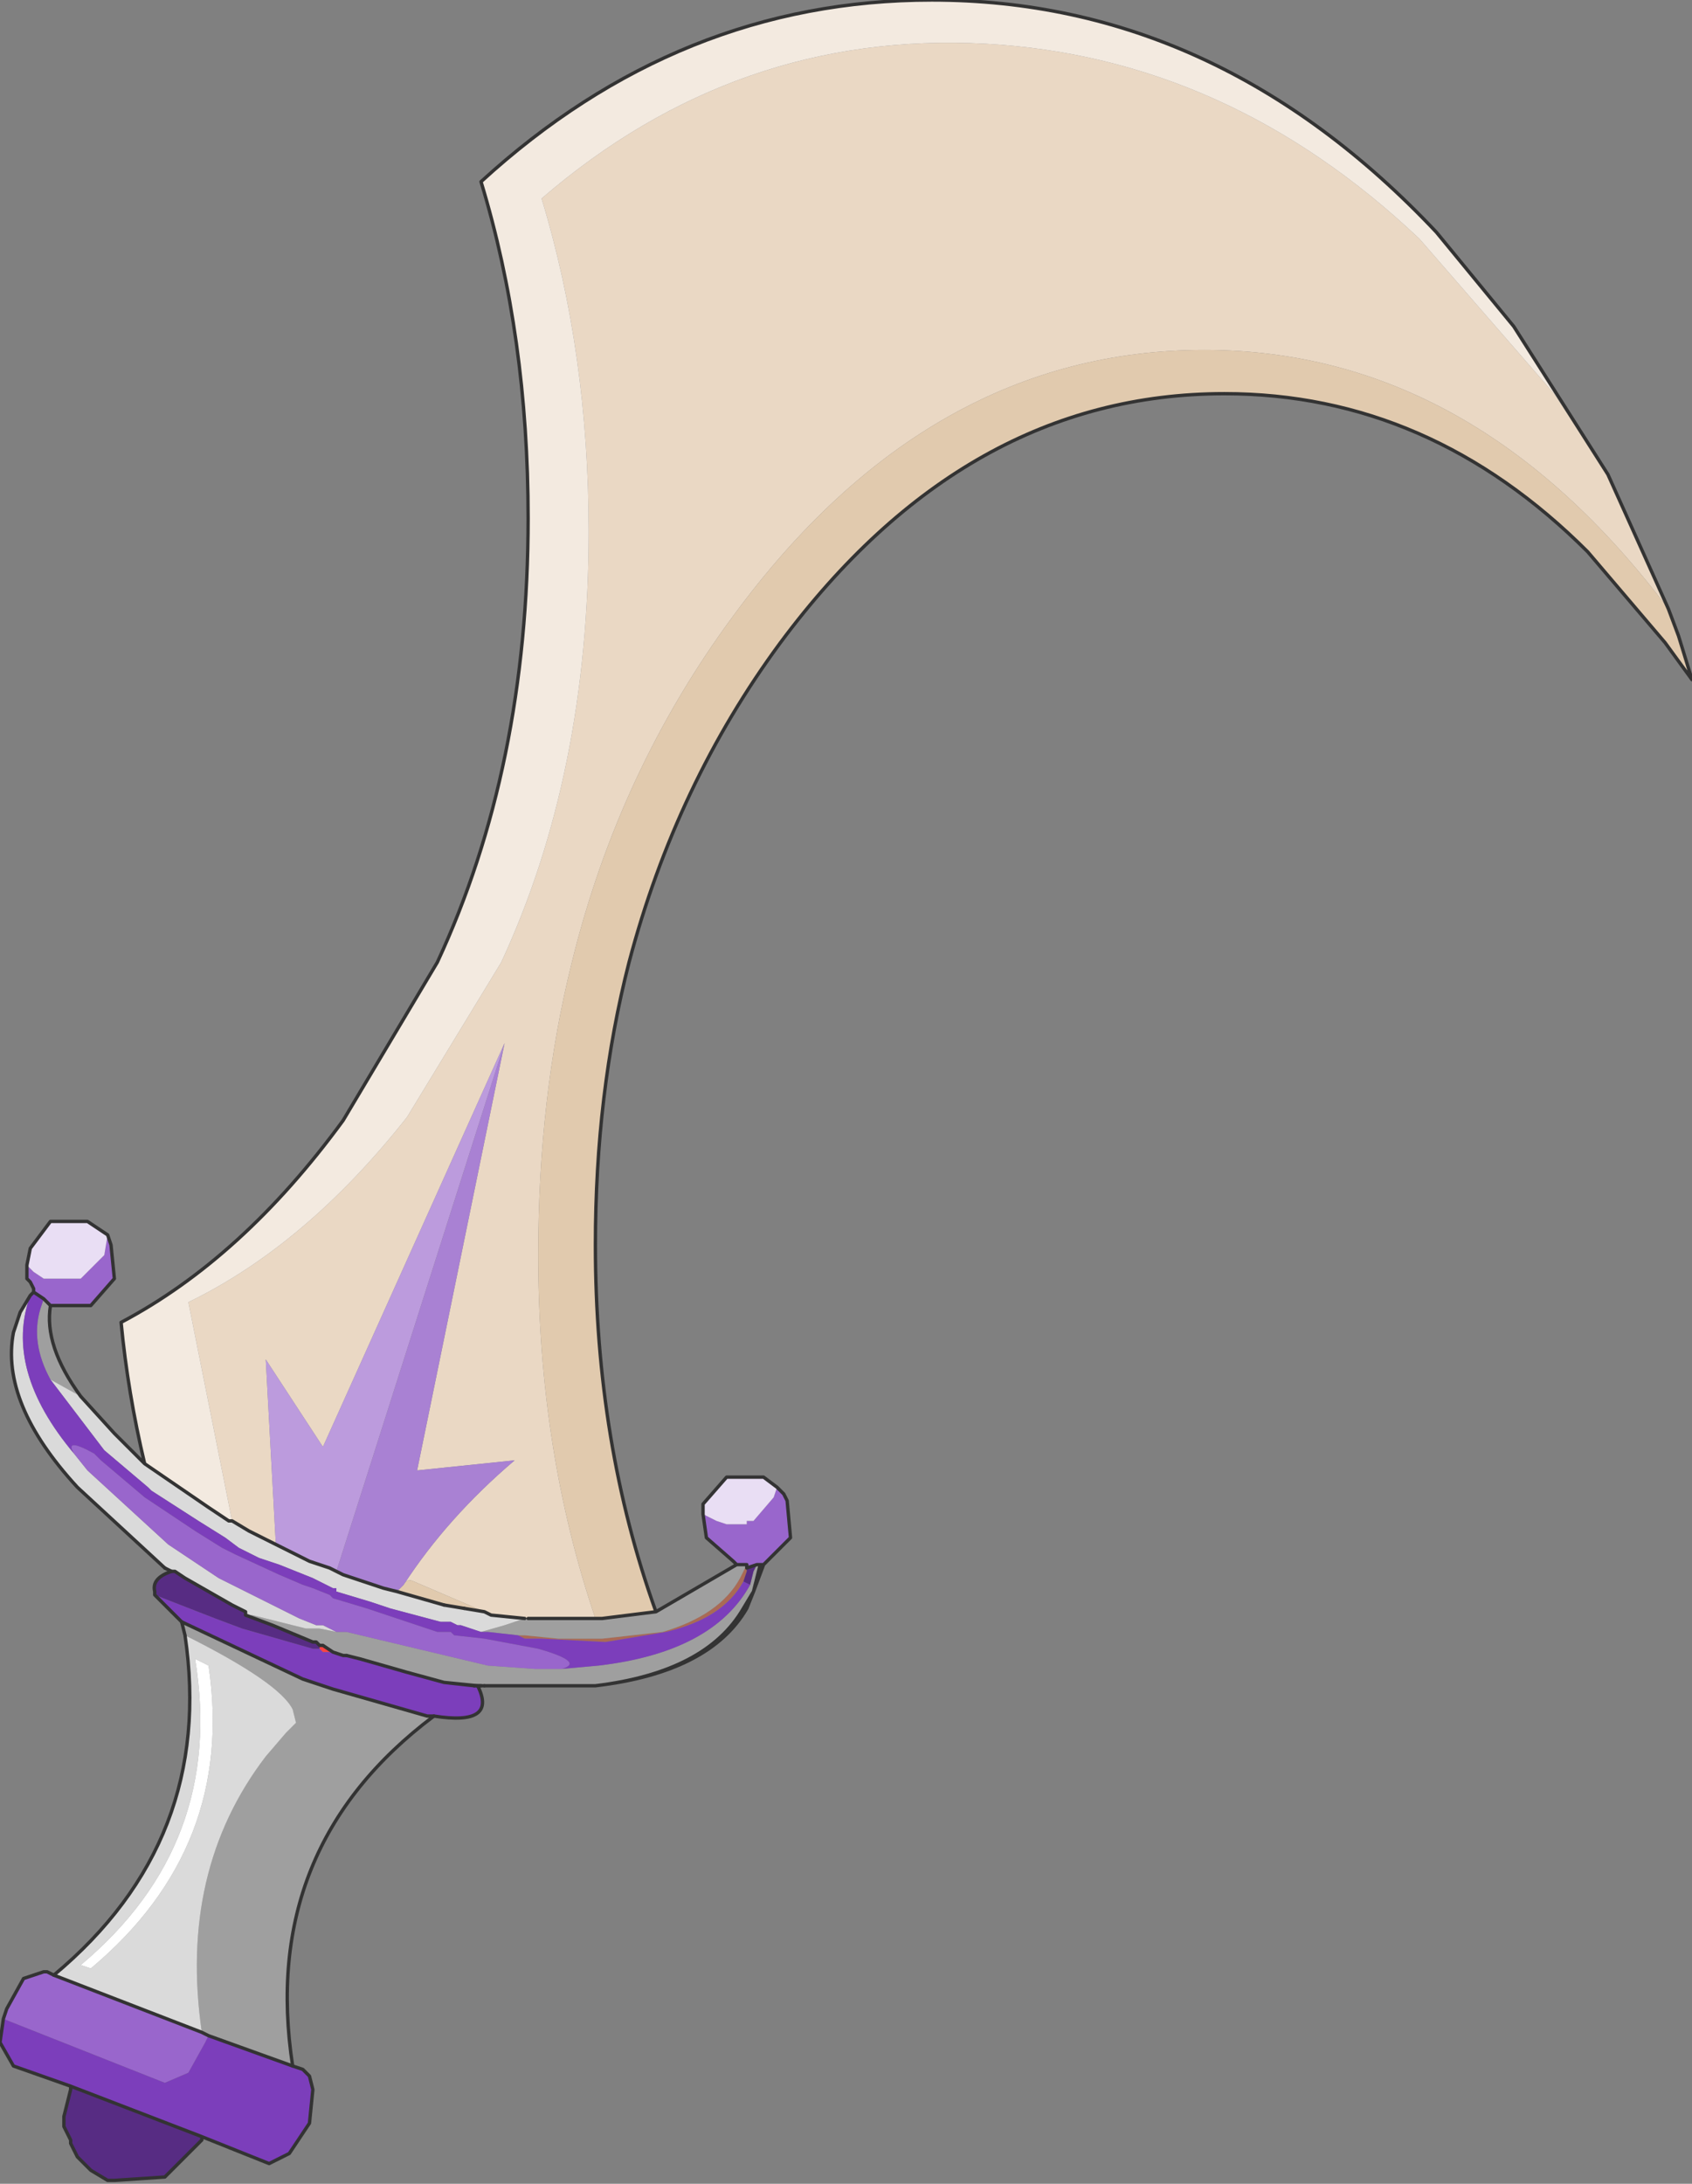 <?xml version="1.0" encoding="UTF-8" standalone="no"?>
<svg xmlns:xlink="http://www.w3.org/1999/xlink" height="32.45px" width="25.15px" xmlns="http://www.w3.org/2000/svg">
  <rect width="100%" height="100%" fill="#808080" stroke="none"/>
  <g transform="matrix(1.0, 0.0, 0.0, 1.0, 0.2, 16.7)">
    <path d="M3.25 5.9 L2.6 2.65 Q4.35 1.8 5.85 -0.1 L7.25 -2.4 Q8.55 -5.2 8.55 -8.8 8.55 -11.45 7.85 -13.75 10.75 -16.25 14.45 -16.05 18.05 -15.85 20.9 -13.15 L22.9 -10.85 23.7 -9.65 24.6 -7.65 Q21.7 -11.5 17.7 -11.5 13.6 -11.5 10.7 -7.55 9.0 -5.25 8.3 -2.4 7.8 -0.4 7.8 1.95 7.8 4.85 8.65 7.35 L7.65 7.35 7.6 7.35 7.1 7.3 7.0 7.25 5.95 6.8 Q5.85 6.75 5.8 6.85 6.45 5.85 7.45 5.0 L6.0 5.15 7.3 -1.2 4.6 4.8 3.75 3.5 3.9 6.25 3.5 6.05 3.25 5.9" fill="#ead8c4" fill-rule="evenodd" stroke="none"/>
    <path d="M5.8 6.85 Q5.85 6.75 5.95 6.8 L7.0 7.25 6.7 7.2 6.4 7.15 5.7 6.95 5.8 6.85 M8.65 7.35 Q7.8 4.85 7.8 1.95 7.8 -0.4 8.3 -2.4 9.0 -5.25 10.7 -7.55 13.6 -11.5 17.7 -11.5 21.7 -11.5 24.6 -7.65 L24.75 -7.25 24.95 -6.6 24.55 -7.15 23.4 -8.5 Q21.05 -10.85 18.0 -10.85 14.15 -10.85 11.4 -7.15 9.85 -5.05 9.15 -2.4 8.65 -0.45 8.65 1.8 8.65 4.75 9.55 7.25 L8.75 7.35 8.65 7.35" fill="#e1caae" fill-rule="evenodd" stroke="none"/>
    <path d="M23.7 -9.65 L22.9 -10.85 20.9 -13.15 Q18.05 -15.85 14.45 -16.05 10.75 -16.25 7.85 -13.75 8.55 -11.45 8.55 -8.8 8.55 -5.2 7.25 -2.4 L5.85 -0.1 Q4.35 1.8 2.6 2.65 L3.25 5.9 3.2 5.9 2.9 5.7 1.95 5.05 Q1.7 4.0 1.6 2.95 3.4 2.0 4.9 -0.05 L6.3 -2.4 Q7.65 -5.3 7.65 -9.0 7.65 -11.7 6.95 -14.0 9.9 -16.7 13.65 -16.7 17.9 -16.7 21.15 -13.25 L22.3 -11.85 23.7 -9.65" fill="#f3eae0" fill-rule="evenodd" stroke="none"/>
    <path d="M4.55 7.75 L4.6 7.75 4.75 7.85 4.9 7.9 4.95 7.9 4.9 7.9 4.85 7.9 4.7 7.85 4.6 7.85 4.55 7.8 4.55 7.75 M3.45 7.25 L3.45 7.3 3.45 7.25" fill="#fd4242" fill-rule="evenodd" stroke="none"/>
    <path d="M11.15 6.55 L11.0 6.95 10.9 7.2 Q10.35 8.15 8.65 8.35 L7.0 8.35 6.95 8.35 6.9 8.35 7.0 8.35 8.65 8.35 Q10.3 8.15 10.85 7.2 L11.0 6.95 11.1 6.55 11.15 6.55 M10.9 6.55 L10.9 6.6 10.9 6.65 10.85 6.8 Q10.55 7.35 9.7 7.55 L9.1 7.65 8.8 7.7 7.85 7.65 7.6 7.65 7.5 7.6 7.6 7.6 8.1 7.65 8.75 7.65 9.65 7.55 Q10.5 7.3 10.8 6.75 L10.85 6.65 10.9 6.55 M6.85 8.35 L6.9 8.35 6.4 8.3 6.85 8.35 M4.85 7.55 L4.8 7.55 4.85 7.55" fill="#aa6a55" fill-rule="evenodd" stroke="none"/>
    <path d="M7.6 7.35 L7.65 7.35 8.65 7.35 8.75 7.35 9.55 7.25 10.75 6.55 10.8 6.55 10.9 6.55 10.85 6.65 10.8 6.75 Q10.5 7.3 9.65 7.55 L8.75 7.65 8.1 7.65 7.6 7.6 7.5 7.6 7.05 7.55 6.95 7.55 7.3 7.45 7.6 7.35 M6.25 8.8 Q3.65 10.75 4.15 14.0 L2.9 13.55 2.8 13.5 Q2.45 11.1 3.75 9.4 L4.05 9.05 4.1 9.0 4.2 8.9 4.15 8.7 Q3.95 8.3 2.55 7.6 L2.5 7.4 4.3 8.25 4.75 8.4 6.15 8.8 6.25 8.8 M0.55 2.7 Q0.45 3.3 1.0 4.05 L0.55 3.8 Q0.25 3.25 0.4 2.75 L0.45 2.6 0.55 2.7 M11.05 6.55 L11.1 6.55 11.0 6.95 10.85 7.2 Q10.3 8.15 8.65 8.35 L7.0 8.35 6.9 8.35 6.85 8.35 6.4 8.3 5.85 8.15 5.15 7.95 4.95 7.9 4.9 7.9 4.75 7.85 4.6 7.75 4.55 7.75 4.5 7.7 4.45 7.7 3.85 7.45 3.45 7.3 3.55 7.3 4.35 7.5 4.5 7.5 4.55 7.5 4.8 7.55 4.85 7.55 4.95 7.55 7.05 8.05 7.75 8.1 7.9 8.1 8.15 8.1 8.7 8.05 Q10.4 7.85 10.95 6.85 L11.0 6.65 11.05 6.55" fill="#9f9f9f" fill-rule="evenodd" stroke="none"/>
    <path d="M1.95 5.05 L2.9 5.7 3.2 5.9 3.25 5.9 3.5 6.05 3.9 6.25 4.4 6.5 4.7 6.6 4.8 6.65 4.9 6.7 5.5 6.9 5.7 6.95 6.4 7.15 6.7 7.2 7.0 7.25 7.1 7.3 7.6 7.35 7.3 7.45 6.95 7.55 6.65 7.45 6.6 7.45 6.5 7.4 6.35 7.4 5.6 7.2 5.3 7.1 4.8 6.95 4.8 6.9 4.75 6.9 4.45 6.75 3.95 6.55 3.65 6.45 3.35 6.3 3.15 6.15 2.75 5.9 2.05 5.45 2.0 5.4 1.35 4.85 0.55 3.8 1.0 4.05 1.5 4.6 1.95 5.05 M0.6 12.65 Q3.0 10.65 2.55 7.6 3.95 8.3 4.15 8.7 L4.2 8.9 4.1 9.0 4.05 9.05 3.75 9.4 Q2.45 11.1 2.8 13.5 L0.6 12.65 M2.35 6.65 L2.25 6.6 0.95 5.4 Q-0.2 4.15 0.0 3.1 L0.1 2.8 0.25 2.55 Q-0.15 3.65 0.9 4.9 L1.1 5.15 2.3 6.25 3.05 6.75 3.15 6.8 3.95 7.2 4.25 7.35 4.5 7.45 4.55 7.45 4.6 7.45 4.8 7.55 4.55 7.5 4.5 7.5 4.35 7.5 3.55 7.3 3.45 7.3 3.45 7.25 3.25 7.15 2.55 6.75 2.4 6.65 2.35 6.65 M2.7 7.95 Q3.15 10.7 1.0 12.5 L1.15 12.55 Q3.3 10.75 2.9 8.05 L2.7 7.95" fill="#dadada" fill-rule="evenodd" stroke="none"/>
    <path d="M2.7 7.95 L2.9 8.05 Q3.3 10.75 1.15 12.55 L1.0 12.5 Q3.15 10.7 2.7 7.95" fill="#ffffff" fill-rule="evenodd" stroke="none"/>
    <path d="M10.75 6.55 L10.7 6.5 10.3 6.15 10.25 5.8 10.45 5.9 10.6 5.95 10.75 5.95 10.9 5.95 10.9 5.9 11.0 5.9 11.3 5.55 11.35 5.4 11.4 5.45 11.45 5.5 11.5 5.6 11.55 6.15 11.2 6.5 11.15 6.55 11.1 6.55 11.05 6.55 10.9 6.6 10.9 6.55 10.8 6.55 10.75 6.55 M-0.15 13.3 L-0.1 13.15 0.15 12.7 0.45 12.6 0.5 12.6 0.6 12.65 2.8 13.5 2.9 13.55 2.85 13.65 2.6 14.1 2.25 14.25 -0.15 13.3 M0.3 2.5 L0.3 2.45 0.25 2.35 0.2 2.3 0.2 2.1 0.3 2.2 0.45 2.3 0.5 2.3 1.0 2.3 1.35 1.95 1.4 1.65 1.45 1.8 1.5 2.3 1.15 2.7 0.6 2.7 0.55 2.7 0.45 2.6 0.3 2.5 M8.15 8.1 L7.9 8.1 7.75 8.1 7.05 8.05 4.95 7.55 4.85 7.55 4.8 7.55 4.6 7.45 4.55 7.45 4.5 7.45 4.25 7.35 3.95 7.2 3.15 6.8 3.05 6.75 2.3 6.25 1.1 5.15 0.9 4.9 Q0.75 4.65 1.2 4.9 L1.3 5.0 1.95 5.55 2.1 5.65 2.7 6.05 3.1 6.3 3.3 6.4 3.95 6.7 4.3 6.85 4.45 6.9 4.7 7.0 4.75 7.05 5.25 7.2 5.55 7.3 6.3 7.55 6.45 7.55 6.5 7.55 6.55 7.6 7.0 7.65 7.8 7.8 Q8.5 8.0 8.15 8.1" fill="#9966cc" fill-rule="evenodd" stroke="none"/>
    <path d="M6.9 8.35 Q7.2 8.95 6.25 8.8 L6.15 8.8 4.75 8.4 4.3 8.25 2.5 7.4 2.25 7.15 2.1 7.0 3.0 7.35 3.4 7.5 4.45 7.8 4.55 7.8 4.6 7.85 4.7 7.85 4.85 7.9 4.9 7.9 4.95 7.9 5.15 7.95 5.85 8.15 6.4 8.3 6.9 8.35 M4.15 14.0 L4.3 14.05 4.4 14.15 4.45 14.35 4.4 14.85 4.1 15.3 3.8 15.45 2.8 15.05 0.85 14.3 0.0 14.0 -0.2 13.65 -0.15 13.3 2.25 14.25 2.6 14.1 2.85 13.65 2.9 13.55 4.15 14.0 M0.25 2.55 L0.3 2.5 0.45 2.6 0.4 2.75 Q0.25 3.25 0.55 3.8 L1.35 4.85 2.0 5.4 2.05 5.45 2.75 5.9 3.15 6.15 3.35 6.3 3.65 6.45 3.95 6.55 4.45 6.75 4.75 6.9 4.8 6.9 4.8 6.95 5.3 7.1 5.6 7.2 6.35 7.4 6.5 7.4 6.6 7.45 6.65 7.45 6.95 7.55 7.05 7.55 7.5 7.6 7.6 7.65 7.85 7.65 8.8 7.7 9.1 7.65 9.7 7.55 Q10.55 7.35 10.85 6.8 L10.95 6.85 Q10.4 7.85 8.7 8.05 L8.15 8.1 Q8.5 8.0 7.8 7.8 L7.0 7.65 6.55 7.6 6.5 7.55 6.45 7.55 6.3 7.55 5.55 7.3 5.25 7.2 4.75 7.05 4.7 7.0 4.45 6.9 4.3 6.85 3.95 6.7 3.3 6.4 3.1 6.3 2.7 6.05 2.1 5.65 1.95 5.55 1.3 5.0 1.2 4.9 Q0.75 4.65 0.9 4.9 -0.15 3.65 0.25 2.55" fill="#7c3ebb" fill-rule="evenodd" stroke="none"/>
    <path d="M2.8 15.05 L2.8 15.1 2.25 15.65 1.5 15.7 1.45 15.7 1.4 15.7 1.15 15.55 0.95 15.35 0.9 15.25 0.85 15.15 0.85 15.1 0.75 14.9 0.75 14.75 0.85 14.35 0.85 14.3 2.8 15.05 M2.1 7.0 L2.1 6.95 Q2.05 6.75 2.35 6.65 L2.4 6.65 2.55 6.75 3.25 7.15 3.45 7.25 3.45 7.3 3.85 7.45 4.45 7.7 4.5 7.7 4.55 7.75 4.55 7.8 4.45 7.8 3.4 7.5 3.0 7.35 2.1 7.0 M10.9 6.6 L11.05 6.55 11.0 6.65 10.95 6.85 10.85 6.8 10.9 6.65 10.9 6.6" fill="#572c83" fill-rule="evenodd" stroke="none"/>
    <path d="M10.25 5.8 L10.25 5.65 10.6 5.25 11.0 5.25 11.15 5.25 11.35 5.4 11.3 5.55 11.0 5.9 10.9 5.9 10.9 5.95 10.75 5.95 10.6 5.95 10.45 5.9 10.25 5.8 M0.2 2.1 L0.25 1.85 0.55 1.45 1.1 1.45 1.25 1.55 1.4 1.65 1.35 1.95 1.0 2.3 0.5 2.3 0.45 2.3 0.3 2.2 0.2 2.1" fill="#e9def4" fill-rule="evenodd" stroke="none"/>
    <path d="M3.9 6.25 L3.75 3.5 4.6 4.8 7.3 -1.2 4.8 6.65 4.7 6.6 4.4 6.5 3.9 6.25" fill="#bc9bdd" fill-rule="evenodd" stroke="none"/>
    <path d="M7.3 -1.2 L6.0 5.15 7.45 5.0 Q6.45 5.85 5.8 6.85 L5.7 6.95 5.5 6.9 4.9 6.7 4.8 6.65 7.3 -1.2" fill="#a981d3" fill-rule="evenodd" stroke="none"/>
    <path d="M23.7 -9.65 L22.3 -11.85 21.15 -13.25 Q17.9 -16.7 13.65 -16.7 9.9 -16.7 6.95 -14.0 7.65 -11.7 7.65 -9.0 7.65 -5.3 6.3 -2.4 L4.9 -0.05 Q3.4 2.0 1.6 2.95 1.7 4.0 1.95 5.05 L2.9 5.7 3.2 5.9 3.25 5.9 3.5 6.05 3.9 6.25 4.4 6.5 4.7 6.6 4.8 6.65 4.9 6.7 5.5 6.9 5.7 6.95 6.4 7.15 M7.0 7.25 L7.1 7.3 7.6 7.35 M7.65 7.35 L8.65 7.35 8.75 7.35 9.55 7.25 10.75 6.55 10.7 6.5 10.3 6.15 10.25 5.8 10.25 5.65 10.6 5.25 11.0 5.25 11.15 5.25 11.35 5.4 11.4 5.45 11.45 5.5 11.5 5.6 11.55 6.15 11.2 6.5 11.15 6.55 11.0 6.95 10.9 7.2 Q10.35 8.15 8.65 8.35 L7.0 8.35 8.65 8.35 Q10.3 8.15 10.85 7.2 L11.0 6.95 11.1 6.55 11.15 6.55 M24.6 -7.65 L23.7 -9.65 M24.6 -7.65 L24.75 -7.25 24.95 -6.6 24.55 -7.15 23.4 -8.5 Q21.05 -10.85 18.0 -10.85 14.15 -10.85 11.4 -7.15 9.85 -5.05 9.15 -2.4 8.65 -0.45 8.65 1.8 8.65 4.75 9.55 7.25 M6.95 8.35 L6.9 8.35 Q7.2 8.95 6.25 8.8 M4.15 14.0 L4.3 14.05 4.4 14.15 4.45 14.35 4.4 14.85 4.1 15.3 3.8 15.45 2.8 15.05 2.8 15.1 2.25 15.65 1.5 15.7 1.45 15.7 1.4 15.7 1.15 15.55 0.95 15.35 0.9 15.25 0.85 15.15 0.85 15.1 0.75 14.9 0.75 14.75 0.85 14.35 0.85 14.3 0.0 14.0 -0.2 13.65 -0.15 13.3 -0.1 13.15 0.15 12.7 0.45 12.6 0.5 12.6 0.6 12.65 2.8 13.5 2.9 13.55 4.15 14.0 M2.5 7.4 L2.25 7.15 2.1 7.0 2.1 6.95 Q2.05 6.75 2.35 6.65 L2.4 6.65 2.55 6.75 3.25 7.15 3.45 7.25 3.45 7.3 3.85 7.45 4.45 7.7 4.5 7.7 4.55 7.75 4.6 7.75 4.75 7.85 4.9 7.9 4.95 7.9 M2.25 6.6 L0.95 5.4 Q-0.2 4.15 0.0 3.1 L0.1 2.8 0.25 2.55 0.3 2.5 0.3 2.45 0.25 2.35 0.2 2.3 0.2 2.1 0.25 1.85 0.55 1.45 1.1 1.45 1.25 1.55 1.4 1.65 1.45 1.8 1.5 2.3 1.15 2.7 0.6 2.7 0.55 2.7 Q0.45 3.3 1.0 4.05 L1.5 4.6 1.95 5.05 M10.75 6.55 L10.8 6.55 10.9 6.55 10.9 6.6 11.05 6.55 11.1 6.55 M6.9 8.35 L6.85 8.35 M0.45 2.6 L0.55 2.7 M0.45 2.6 L0.3 2.5 M6.7 7.2 L7.0 7.25 M0.85 14.3 L2.8 15.05" fill="none" stroke="#333333" stroke-linecap="round" stroke-linejoin="round" stroke-width="0.05"/>
    <path d="M7.0 8.35 L6.95 8.35 M6.25 8.8 Q3.65 10.75 4.15 14.0 M0.6 12.65 Q3.0 10.65 2.55 7.6 L2.5 7.4 4.3 8.25 4.75 8.4 6.15 8.8 6.25 8.8 M2.35 6.65 L2.25 6.6 M7.0 8.35 L6.9 8.35 6.4 8.3 6.85 8.35 M4.95 7.9 L5.15 7.95 5.85 8.15 6.4 8.3 M6.4 7.15 L6.7 7.2" fill="none" stroke="#333333" stroke-linecap="round" stroke-linejoin="round" stroke-width="0.05"/>
  </g>
</svg>
